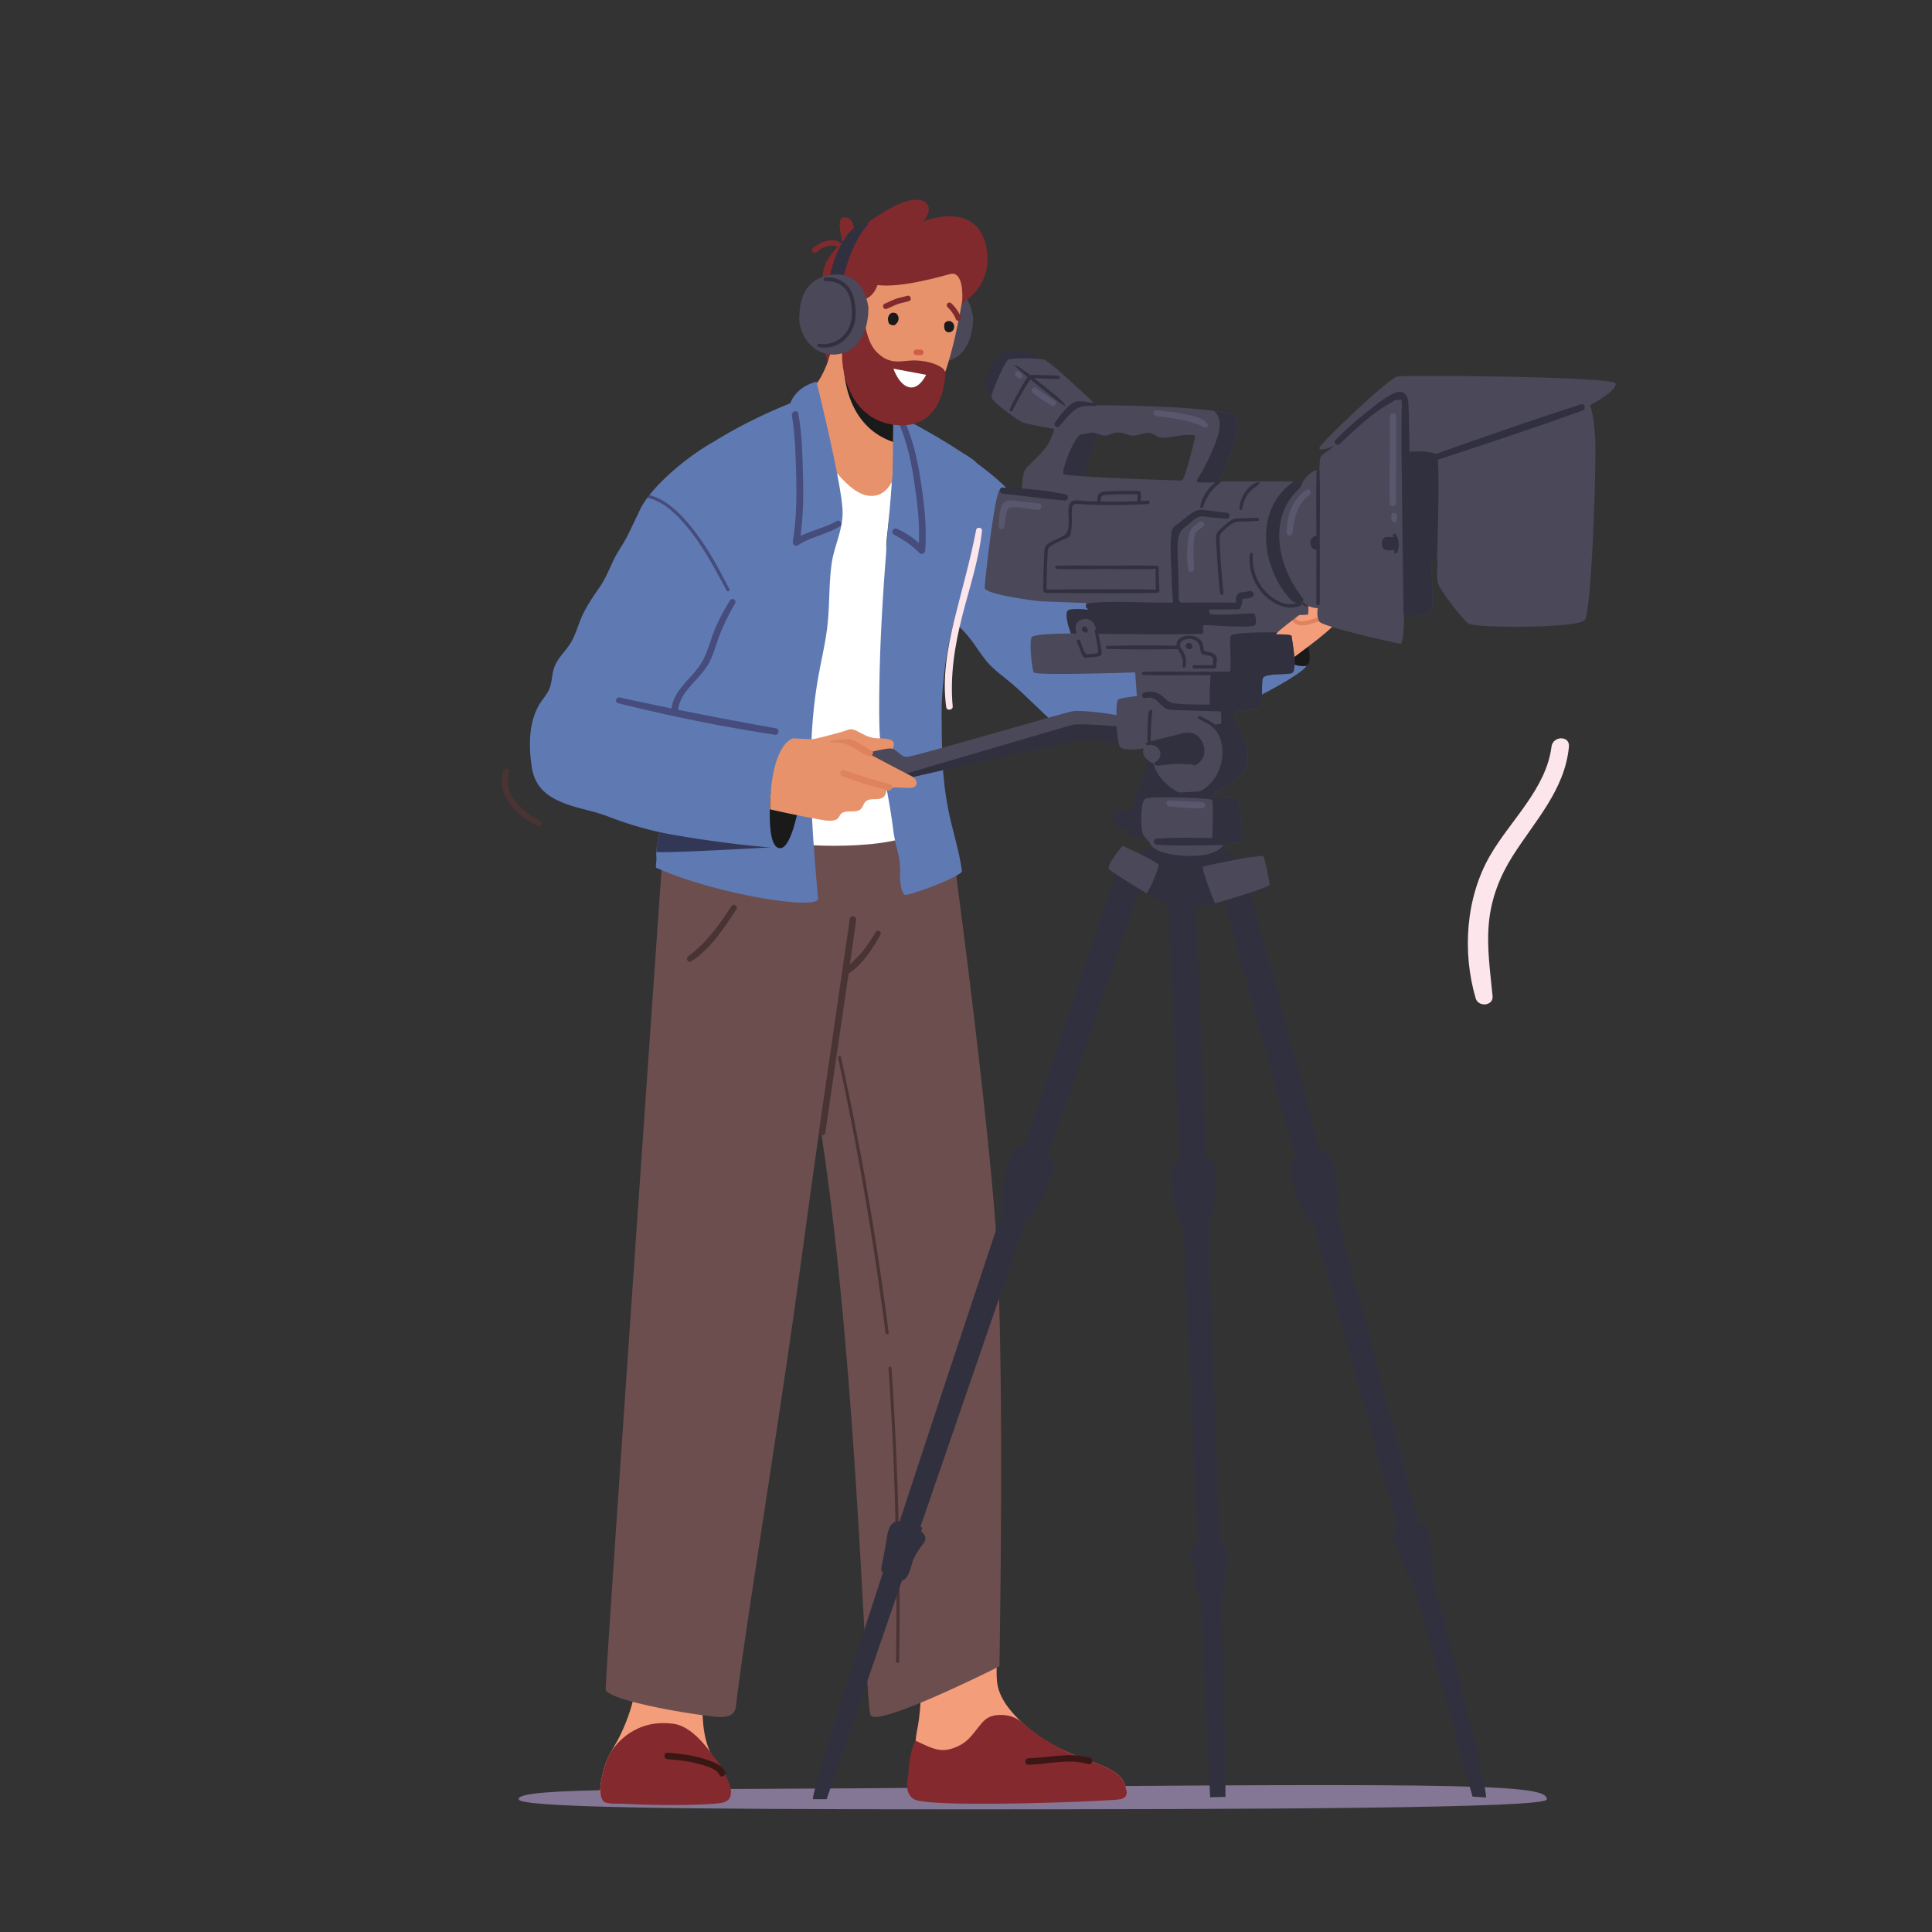 <svg id="SvgjsSvg5041" width="550" height="550" xmlns="http://www.w3.org/2000/svg" version="1.1"
    xmlns:xlink="http://www.w3.org/1999/xlink" xmlns:svgjs="http://svgjs.com/svgjs">
    <rect width="100%" height="100%" fill="#333333" stroke="none"/>
    <defs id="SvgjsDefs5042"></defs>
    <g id="SvgjsG5043">
        <svg xmlns="http://www.w3.org/2000/svg" enable-background="new 0 0 1199.829 1200"
            viewBox="0 0 1199.829 1200" width="550" height="550">
            <path fill="#fce5eb"
                d="M963.582 463.75c-3.337 26.242-25.492 45.734-38.161 67.649-15.113 26.142-17.372 59.952-8.931 88.717 1.626 5.542 11.083 4.788 10.491-1.42-1.472-15.434-3.81-30.673-2.222-46.219 1.518-14.854 6.825-28.375 14.777-40.914 13.792-21.748 32.361-40.988 34.876-67.813.657-7.018-9.971-6.76-10.83 0z"
                class="colorfce5eb svgShape"></path>
            <path fill="#5f7ab3"
                d="M582.665 273.239s23.102 10.501 44.104 31.503 61.528 95.529 75.606 100.808c8.401 3.15 73.504-29.402 73.506-29.402.352-.176 35.717 33.376 35.703 36.753-.028 6.555-70.338 40.883-83.312 42.704-6.66.935-13.418.782-20.137 1.08-9.277.411-18.559 1.747-27.86 1.302-3.579-.171-6.213-.987-9.492-2.132-3.104-1.084-6.451-1.046-9.496-2.353-2.559-1.098-4.74-2.905-6.845-4.728-8.915-7.718-16.965-16.383-25.915-24.043-4.865-4.164-10.208-7.814-14.527-12.542-3.584-3.924-6.372-8.493-9.491-12.797-5.072-6.998-10.987-13.046-18.346-17.633-1.01-.63-5.625-2.205-5.599-3.52.021-.991 2.101-105 2.101-105z"
                class="color5f7ab3 svgShape"></path>
            <path fill="#1a1a1a"
                d="M799.63 410.895c3.071 1.796 6.637 3.001 10.582 2.822 7.692-.35-1.033-22.961-1.033-22.961s-16.992 15.787-9.549 20.139z"
                class="color1a1a1a svgShape"></path>
            <path fill="#f49d7b"
                d="M799.939 411.095c9.314-7.442 28.144-19.895 34.319-29.687 1.349-2.139 2.572-4.704 1.808-7.114-.439-1.383-1.488-2.516-1.892-3.91-.981-3.385 2.047-7.293.294-10.351-.864-1.507-2.693-2.305-3.433-3.877-1.86-3.95 4.478-8.35 2.585-12.284-.694-1.442-2.362-2.214-3.961-2.275-1.599-.062-3.157.464-4.659 1.015-10.587 3.882-20.52 9.351-30.179 15.171-4.66 2.808-9.028 6.042-13.233 9.494-6.627 5.44-4.491 10.015-1.843 17.245 6.077 16.592 20.194 26.573 20.194 26.573z"
                class="colorf49d7b svgShape"></path>
            <path fill="#de835c"
                d="M831.136 381.588c-5.351.45-10.666 1.474-15.843 2.893-2.802.768-6.32 2.302-9.183.88-3.316-1.647-2.555-5.662-1.23-8.334.657-1.325-1.371-2.312-2.056-1.01-2.49 4.734-1.872 11.094 4.271 12.247 3.42.641 6.893-.845 10.135-1.69 4.645-1.211 9.347-1.944 14.108-2.504 1.584-.187 1.404-2.617-.202-2.482zM828.556 368.366c-6.232-.216-12.248 1.393-17.649 4.486-1.935 1.108-.53 4.278 1.472 3.187 4.958-2.701 10.193-3.979 15.829-4.076 2.271-.039 2.714-3.515.348-3.597zM826.436 354.928c-2.77.271-5.294 1.955-7.87 2.947a74.998 74.998 0 0 1-9.463 2.936c-1.916.459-1.451 3.392.531 3.046 3.378-.589 6.66-1.379 9.894-2.529 2.885-1.025 6.13-2.003 8.177-4.371.803-.927-.253-2.128-1.269-2.029z"
                class="colorde835c svgShape"></path>
            <path fill="#4a4859"
                d="M816.524 368.596c-.46-1.932-2.029-4.51-4.06-4.125-.211-7.471-.568-14.625-.843-14.96-.573-.696-40.205-1.328-41.658.452-1.453 1.78-.469 31.325-.469 31.325s42.108 1.512 42.865.305c.189-.301.273-2.406.284-5.405.111-.008.224-.025.342-.065 3.09-1.031 4.244-4.566 3.539-7.527z"
                class="color4a4859 svgShape"></path>
            <path fill="#f49d7b"
                d="M810.687 360.697c2.045.019 3.993-.805 5.871-1.615l5.334-2.3c3.391-1.462 7.086-3.219 8.528-6.618.631-1.488.684-3.376-.404-4.572-1.373-1.51-3.778-1.259-5.771-.823-5.552 1.214-20.559 3.524-18.491 12.513.505 2.201 2.807 3.395 4.933 3.415z"
                class="colorf49d7b svgShape"></path>
            <path fill="#31303f"
                d="M788.279 365.572c-1.188-1.704-4.165-3.067-6.378-2.497-3.472-.607-7.784.243-9.944 3.272-2.228 3.124-.671 7.32 1.75 9.828.518.537 1.333-.127.895-.737-1.843-2.569-3.799-6.003-1.215-8.846 1.711-1.883 4.376-2.605 6.897-2.541-.056.063-.117.116-.169.185a1.631 1.631 0 0 0-.156.255c-.047.034-.095.061-.14.101-5.146 4.622 2.027 16.013 7.094 10.022 2.042-2.412 3.342-6.209 1.366-9.042zM816.659 369.644a6.426 6.426 0 0 0-.139-.949c-.013-.063-.028-.125-.042-.187l-.014-.057a7.105 7.105 0 0 0-.841-2.081l-.015-.028c-.601-1.072-1.643-2.103-2.791-2.283.011-.233-.089-.461-.354-.526-3.633-.887-8.748-.927-10.721 2.899-1.794 3.48-.564 7.826 3.112 9.398.744.318 1.147-.812.443-1.158-3.132-1.542-4.165-5.581-1.965-8.42 1.422-1.836 4.053-2.135 6.432-1.951-2.558 2.222-2.935 6.221-1.845 9.309.515 1.459 1.728 2.758 3.362 2.856.511.031.992-.057 1.432-.224.58.297 1.291.301 1.847-.223 1.594-1.501 2.314-4.017 2.099-6.375z"
                class="color31303f svgShape"></path>
            <path fill="#31303f"
                d="m771.68 349.668.553 31.729-12.029-.047s-1.679-28.972-.288-30.118c1.392-1.145 11.764-1.564 11.764-1.564z"
                class="color31303f svgShape"></path>
            <path fill="#4a4859"
                d="M604.266 196.688s1.29 23.02-15.705 27.543c-15.464 4.115-25.867-10.331-25.289-21.715.365-7.2 1.409-21.197 17-24.526 14.356-3.066 21.959 6.124 23.994 18.698z"
                class="color4a4859 svgShape"></path>
            <path fill="#847795"
                d="M960.696 1117.638c.013-8.857-35.703-10.632-369.653-7.345-178.118 1.753-271.109-.577-268.936 7.345 1.37 4.995 95.638 6.17 273.764 6.17s364.817-.528 364.825-6.17z"
                class="color847795 svgShape"></path>
            <path fill="#f49d7b"
                d="M572.034 1032.359c8.386-1.948 9.843-3.515 18.281-5.279 9.891-2.068 19.644-5.606 29.627-7.428-.286 8.349-1.596 16.79-.715 25.129 1.069 10.117 9.04 19.183 16.028 25.606 8.313 7.641 18.781 14.204 29.31 18.542 16.233 6.684 29.602 9.549 33.422 18.143 3.657 8.232.955 9.549-1.91 10.504-2.865.955-107.843 2.876-118.347-2.854-8.547-4.66-10.435-13.679-9.11-33.544.582-8.719 3.99-11.773 3.414-48.819z"
                class="colorf49d7b svgShape"></path>
            <path fill="#842a2e"
                d="M563.534 1106.174c1.212-7.471.653-16.538 5.087-24.996 10.894 4.994 16.282 8.616 27.509 2.827 6.406-3.303 9.495-9.301 14.195-14.411 3.591-3.904 7.685-4.511 12.142-4.394a20.035 20.035 0 0 1 12.68 4.951c9.464 8.313 21.064 15.335 29.419 18.776 16.233 6.684 29.602 9.549 33.422 18.143 1.423 3.208 1.881 5.367 1.738 6.866-.22 2.34-1.9 3.056-3.648 3.638-2.865.955-117.875 5.729-128.379 0-3.449-1.88-5.015-6.11-4.165-11.4z"
                class="color842a2e svgShape"></path>
            <path fill="#f49d7b"
                d="M373.374 1116.468c.04.12.08.241.13.361.181.472.411.933.702 1.365.1.161.211.321.341.482 2.147 2.689 73.957 1.605 76.816-2.217.241-.321-6.853-22.876-7.023-23.077-7.034-8.207-8.298-23.86-8.027-34.114.301-11.298 1.615-17.88 3.843-28.956-15.09-1.184-30.181-2.358-45.271-3.542 1.345.1-.311 23.197-.773 25.284a117.581 117.581 0 0 1-8.809 25.405c-1.977 4.104-4.254 7.635-6.241 11.318-1.716 3.171-3.221 6.462-4.134 10.344-.582 2.478-1.585 6.151-1.997 9.803-.319 2.698-.299 5.387.443 7.544z"
                class="colorf49d7b svgShape"></path>
            <path fill="#842a2e"
                d="M373.374 1116.468c.04.12.08.241.13.361.181.472.411.933.702 1.365.1.161.211.321.341.482 1.725 2.158 10.297 1.519 12.656 1.658 8.686.514 15.388.707 24.087.779 8.758.073 17.53.029 26.279-.399 3.14-.153 6.295-.325 9.413-.739 4.177-.555 7.041-2.143 6.965-7.109-.039-2.521-.958-4.94-1.973-7.248-1.074-2.443-5.098-10.712-7.126-12.437-1.157-.984-12.725-20.327-25.978-22.392-23.742-3.699-36.555 12.258-39.81 17.987-1.716 3.171-3.221 6.462-4.134 10.344-.582 2.478-1.585 6.151-1.997 9.803-.097 2.529-.327 5.238.445 7.545z"
                class="color842a2e svgShape"></path>
            <path fill="#6c4e4e"
                d="M620.678 1034.981s-.598.305-1.701.851c-6.196 3.087-28.195 13.914-47.327 21.8-8.443 3.486-16.329 6.395-22.052 7.813-4.872 1.218-8.18 1.355-8.936-.157-.914-1.817-1.89-17.085-3.224-41.258-3.822-68.823-10.595-209.912-27.239-318.984a885.18 885.18 0 0 0-.903-5.828l-.662 4.421c-6.364 43.001-11.939 88.102-20.435 145.447-12.801 86.506-26.735 172.823-31.188 210.647-.788 6.71-6.616 7.225-13.326 6.489a285.752 285.752 0 0 1-7.34-.892c-13.514-1.817-30.851-4.946-43.452-8.317-9.755-2.604-16.686-5.366-16.78-7.781-.336-7.76 36.091-529.117 36.091-529.117l178.052-3.255s23.648 173.18 28.667 254.446c5.021 81.275 1.755 263.675 1.755 263.675z"
                class="color6c4e4e svgShape"></path>
            <path fill="#4a3333"
                d="M543.819 578.886c-2.655 4.654-5.644 9.074-9.116 13.162-2.119 2.495-4.585 4.689-6.912 6.989l3.914-27.627a2.006 2.006 0 1 0-3.973-.563l-19.157 131.952a2.006 2.006 0 1 0 3.973.563l14.45-98.727c8.429-5.222 15.084-15.623 19.744-24.039 1.057-1.91-1.843-3.604-2.923-1.71zM427.443 593.865c11.342-8.223 19.157-19.412 26.78-30.978 1.265-1.919 4.365-.135 3.1 1.812-7.764 11.95-15.881 24.406-27.988 32.401-2.042 1.348-3.81-1.845-1.892-3.235z"
                class="color4a3333 svgShape"></path>
            <path fill="#4a3333"
                d="M522.236 656.558a1941.683 1941.683 0 0 1 24.515 133.834 1843.46 1843.46 0 0 1 5.123 37.389c.157 1.244-1.793 1.229-1.952 0-5.792-44.745-12.967-89.299-21.73-133.56a2110.685 2110.685 0 0 0-7.702-37.181c-.246-1.136 1.496-1.622 1.746-.482zM551.806 849.823c-.079-1.174 1.747-1.168 1.826 0a2188.655 2188.655 0 0 1 5.028 141.844c.039 13.449-.06 26.897-.32 40.344-.023 1.184-1.857 1.188-1.842 0 .578-47.322-.051-94.638-2.355-141.912a2201.929 2201.929 0 0 0-2.337-40.276z"
                class="color4a3333 svgShape"></path>
            <path fill="#3a1714"
                d="M414.533 1088.641c7.899.692 15.834 1.422 23.378 4.024 4.377 1.509 10.232 3.154 12.305 7.709 1.062 2.333-2.396 4.376-3.465 2.026-1.906-4.19-9.311-5.82-13.362-6.941-6.151-1.702-12.52-2.249-18.854-2.804-2.556-.224-2.579-4.239-.002-4.014zM638.668 1092.106c12.828-.329 25.64-3.983 38.294-.275 2.473.725 1.421 4.599-1.067 3.87-12.241-3.587-24.81.1-37.227.418-2.584.066-2.582-3.947 0-4.013z"
                class="color3a1714 svgShape"></path>
            <path fill="#31303f"
                d="M744.172 990.589a6.23 6.23 0 0 0 1.556 1.693l5.829 124.034c3.166-.101 6.332-.181 9.498-.228.008-23.809-1.101-69.569-2.79-125.335.8-.174 1.522-.759 1.636-1.771.526-4.679.977-9.365 1.435-14.052.337-3.439 1.246-7.379.85-10.835-.355-3.097-2.265-5.479-4.928-5.687-1.995-62.475-4.526-133.622-6.957-199.321.56-.405 1.053-1.003 1.452-1.885 2.115-4.671 2.443-11.177 2.907-16.249.464-5.065 1.496-11.702-.174-16.643-.96-2.842-3.234-3.786-5.655-4.664-3.784-100.68-6.98-179.999-6.98-179.999L724.616 543l8.395 178.636c-1.579.361-2.984.868-4.032 3.104-1.799 3.836-1.563 8.607-1.023 12.694a.398.398 0 0 0 .005.034c.127 4.301.833 8.652 2.179 12.761.357 1.721.731 3.432 1.133 5.116.631 2.644 1.54 5.109 3.639 6.725l9.186 195.463c-1.217.375-1.583 1.792-1.045 2.756-1.748.707-3.268 1.734-3.823 3.378-.616 1.826.419 3.555 1.02 5.249.942 2.658 1.748 5.338 2.235 8.113.707 4.059-.58 9.919 1.687 13.56z"
                class="color31303f svgShape"></path>
            <path fill="#5f7ab3"
                d="M606.828 287.932c-2.565-3.107-7.56-5.602-10.193-7.365-5.061-3.389-10.257-6.575-15.514-9.65-5.845-3.419-11.761-6.742-17.783-9.84l-9.048-.186s.187 31.605-3.127 71.154c-3.17 37.841-3.665 42.17-4.725 79.281-.329 11.501-.81 34.738 0 46.204.989 13.99 1.612 18.72 4.2 32.553 1.738 9.287 3.01 16.879 4.2 26.252 1.275 10.036 4.6 15.093 4.2 25.202-.18 4.545-.131 10.921 2.625 14.176 1.297 1.531 36.093-11.489 35.703-14.701-1.427-11.739-6.128-26.215-8.4-37.803-4.296-21.909-4.019-38.607-4.201-60.905-.088-10.782 1.738-27.674 3.675-38.328 2.1-11.551 4.664-20.917 8.401-31.503 9.401-26.634 13.566-52.844 11.585-81.019-.087-1.248-.691-2.423-1.598-3.522z"
                class="color5f7ab3 svgShape"></path>
            <path fill="#464c7b"
                d="M556.991 328.425c5.038 2.117 9.592 5.234 13.661 8.872.594-13.494-1.21-27.106-3.262-40.406-2.177-14.109-5.659-27.993-12.292-40.711-.965-1.849 2.259-3.563 3.263-1.714 6.964 12.837 10.611 26.804 12.948 41.145 2.506 15.38 4.491 31.11 3.226 46.7-.124 1.524-2.37 2.302-3.43 1.224-4.709-4.794-9.955-8.285-15.861-11.439-2.309-1.232-.674-4.688 1.747-3.671z"
                class="color464c7b svgShape"></path>
            <path fill="#812a2e"
                d="M593.134 190.86s25.176-10.667 19.265-37.983c-6.318-29.195-39.813-15.15-39.813-15.15 4.078-2.383 8.412-13.628-3.884-13.646-13.543-.02-38.015 20.524-38.015 20.524s-.147-11.252-7.351-9.451c-4.2 1.05 0 15.751 0 15.751s-5.993 3.585-10.501 12.601c-5.25 10.501-3.2 59.003 3.15 64.055 10.49 8.346 51.045-15.669 51.045-15.669l26.104-21.032z"
                class="color812a2e svgShape"></path>
            <path fill="#e7926b"
                d="M500.392 245.169c5.706 6.975 6.451 57.618 10.768 62.9 5.995 7.348 39.573 24.899 39.573 24.899l3.562-38.365.287-20.092.219-15.57-2.837-.497-4.646-10.806-5.396-12.575-8.147-18.969-7.587-3.069-7.735-8.412c.001.002-2.085 28.799-18.061 40.556z"
                class="colore7926b svgShape"></path>
            <path fill="#812a2e"
                d="M525.358 160.565a1.67 1.67 0 0 1-1.614-1.38c-.006-.035-.774-4.054-3.806-5.796-1.912-1.097-4.416-1.099-7.444-.008-2.111.762-3.959 1.877-5.491 3.313a1.67 1.67 0 0 1-2.284-2.436c1.866-1.748 4.1-3.101 6.641-4.017 4.009-1.449 7.464-1.356 10.271.27 4.379 2.538 5.362 7.87 5.403 8.095a1.67 1.67 0 0 1-1.676 1.959z"
                class="color812a2e svgShape"></path>
            <path fill="#e7926b"
                d="M597.465 187.257c-2.05 12.197-9.753 53.855-20.622 62.371-6.747 5.286-21.951 3.156-28.95.953-21.55-6.784-33.287-17.201-29.528-40.648 0 0-14.001-8.653-4.48-23.933 7.548-12.114 14.66.13 14.66.13s5.645 4.338 11.931-10.062c11.441 3.925 35.324-1.864 49.392-5.82 8.741-2.457 7.942 14.956 7.597 17.009z"
                class="colore7926b svgShape"></path>
            <path fill="#1a1a1a"
                d="M557.323 195.511c-.485-.706-1.123-1.162-1.916-1.219a3.215 3.215 0 0 0-.264-.05c-.032-.009-.06-.024-.096-.027-.033-.003-.059.006-.092.004-2.729-.241-4.152 3.285-3.249 5.572.071.523.247 1.016.631 1.382.379.362.884.579 1.41.653.041.029.076.062.129.083 1.206.475 2.21-.076 2.889-1.054 1.424-1.273 1.698-3.686.558-5.344zM592.164 201.205c-.829-1.681-2.913-2.326-4.534-1.362a2.594 2.594 0 0 0-.4.3 2.242 2.242 0 0 0-.806 1.413 1.977 1.977 0 0 0-.027.201c-.001.021-.008.04-.008.061-.034 1.026-.046 2.071.398 3.024.855 1.838 3.216 1.999 4.642.755 1.239-1.081 1.442-2.957.735-4.392z"
                class="color1a1a1a svgShape"></path>
            <path fill="#d25c48"
                d="M573.563 218.947c.032-.935-.737-1.774-1.679-1.797l-2.782-.068c-.939-.023-1.764.735-1.797 1.679-.032.935.737 1.774 1.679 1.797l2.782.068c.938.024 1.764-.734 1.797-1.679z"
                class="colord25c48 svgShape"></path>
            <path fill="#812a2e"
                d="M563.344 183.75c-2.323.71-4.735 1.05-7.021 1.887-2.32.85-4.527 1.988-6.811 2.926-2.06.846-.922 4.131 1.156 3.278 2.283-.937 4.489-2.085 6.811-2.926 2.289-.829 4.698-1.177 7.021-1.887 2.139-.654.984-3.932-1.156-3.278zM588.1 190.254a1.67 1.67 0 0 1 2.644-1.901c.164.145 4.034 3.586 5.957 8.627a1.668 1.668 0 0 1-.96 2.157c-.861.331-1.847-.075-2.158-.96-1.652-4.266-5.02-7.294-5.053-7.324a1.672 1.672 0 0 1-.43-.599z"
                class="color812a2e svgShape"></path>
            <path fill="#ffffff"
                d="m445.104 443.353 46.204 79.807c6.3 3.15 74.98 5.155 81.907-10.501 12.749-28.814-26.428-141.55-22.553-177.995 1.323-12.426 2.603-25.139 3.141-35.197-3.062 5.849-8.536 10.134-16.516 8.025-16.003-4.239-34.188-38.334-34.188-38.334l-57.995 174.195z"
                class="colorfff svgShape"></path>
            <path fill="#1a1a1a"
                d="m554.582 274.512.219-15.57-2.837-.497-4.646-10.806-5.396-12.575-18.009-11.498c0 .001-2.11 39.707 30.669 50.946z"
                class="color1a1a1a svgShape"></path>
            <path fill="#812a2e"
                d="M545.697 174.133s-1.339 9.83-9.569 12.059c0 0-.895 23.028 8.177 32.314 9.073 9.285 16.157 4.911 25.048 5.42 8.503.487 13.594 2.893 16.151 4.952a4.269 4.269 0 0 1 1.58 3.558c-.397 7.607-3.815 35.539-32.675 31.298-16.366-2.405-27.378-15.189-30.643-33.975-1.493-8.587-.902-17.405 1.309-25.837l1.55-5.91c.847-3.23.783-9.622 2.436-18.534 1.721-9.281 11.239-11.512 11.239-11.512l5.397 6.167z"
                class="color812a2e svgShape"></path>
            <path fill="#ffffff"
                d="M575.145 232.802s-3.682 8.154-9.426 7.873c-7.081-.346-10.883-11.672-10.883-11.672l20.309 3.799z"
                class="colorfff svgShape"></path>
            <path fill="#5f7ab3"
                d="M559.038 541.536a67.813 67.813 0 0 0-.048 2.501c2.252-2.745 9.081-2.109 11.074-5.126 5.667-8.581 5.983-7.941 8.401-17.851 5.151-21.112 3.129-56.366.947-77.857-2.073-20.423-5.746-40.465-12.682-59.82-3.478-9.705-7.628-19.126-11.626-28.622-1.304-3.099-1.558-30.126-2.891-33.217-2.266 23.901-4.908 59.439-5.775 89.782-.329 11.501-.81 34.738 0 46.204.989 13.99 1.612 18.72 4.2 32.553 1.738 9.287 3.01 16.879 4.2 26.252 1.275 10.035 4.6 15.092 4.2 25.201zM516.363 350.788c-1.628 12.381-1.113 24.918-2.468 37.32-1.145 10.564-3.665 20.918-5.555 31.376-8.254 45.721-4.295 92.659-.315 138.947-.966 6.731-62.375-2.489-100.724-19.521-.063-.43.388-5.303.347-5.733-.504-5.534.819-11.11 1.838-16.602a159.843 159.843 0 0 0-1.071-63.688c-5.387-24.372-16.612-47.705-17.547-72.96-.431-11.593 1.271-23.868 2.835-35.388 1.449-10.732 3.57-21.81 8.464-31.576.998-2.006 2.121-3.948 3.423-5.786 23.543-33.361 85.214-56.663 85.214-56.663s2.667-9.797 16.245-13.452c0 0 15.426 62.092 16.192 79.869.514 11.963-5.335 22.138-6.878 33.857z"
                class="color5f7ab3 svgShape"></path>
            <path fill="#464c7b"
                d="M491.775 257.964c-.418-2.587 3.508-3.738 3.983-1.105 2.4 13.305 2.613 26.921 2.974 40.403.319 11.946.019 23.813-1.608 35.629 7.245-3.6 15.375-5.156 22.43-9.241 2.151-1.245 4.051 2.015 1.948 3.32-8.174 5.074-18.003 6.381-26.031 11.712-1.694 1.125-3.374-.72-3.108-2.382 2.069-12.963 2.477-25.927 2.129-39.032-.348-13.118-.621-26.325-2.717-39.304z"
                class="color464c7b svgShape"></path>
            <path fill="#323756"
                d="M478.707 526.31s-71.197 4.098-71.128 2.711c.207-4.16 1.142-8.327 1.906-12.445a157.83 157.83 0 0 0 1.46-9.409l67.762 19.143z"
                class="color323756 svgShape"></path>
            <path fill="#fce5eb"
                d="M609.844 329.603c.213-2.048-3.219-2.518-3.61-.489-3.638 18.93-8.996 37.303-13.583 56.005-4.319 17.608-7.564 36.11-4.996 54.24.319 2.25 4.201 1.742 3.996-.541-1.728-19.272 1.228-37.793 5.993-56.449 4.453-17.427 10.329-34.8 12.2-52.766z"
                class="colorfce5eb svgShape"></path>
            <path fill="#e7926b"
                d="M498.133 460.679c1.05 0 23.102-5.25 28.352-7.351 5.25-2.1 9.451 5.25 18.902 5.25s11.551 2.1 8.401 7.351c-3.15 5.251-29.402 6.301-29.402 6.301l-26.253-11.551z"
                class="colore7926b svgShape"></path>
            <path fill="#31303f"
                d="m694.018 448.715-25.805.461-111.916 26.797 7.01 7.514s107.543-24.705 111.737-24.479c3.202.172 14.884 2.027 20.238 2.895-1.299-4.243-1.648-8.754-1.264-13.188z"
                class="color31303f svgShape"></path>
            <path fill="#5f7ab3"
                d="m492.883 458.579-8.401 68.256c-21.936-1.575-43.862-4.442-65.525-8.17-14.575-2.499-27.754-6.279-41.51-11.593-10.543-4.064-22.125-5.229-32.238-10.459-8.989-4.652-13.756-10.858-15.153-21.159-1.701-12.601-1.733-26.084 4.442-37.194 2.037-3.675 5.555-7.182 6.92-11.12 1.712-4.967 1.218-10.144 3.791-15.016 2.447-4.652 6.437-8.317 9.178-12.811 2.783-4.547 4.19-9.787 6.227-14.722 2.993-7.225 7.382-13.609 11.824-19.994 3.381-4.851 5.954-11.131 8.474-16.507 2.531-5.429 6.269-10.196 8.936-15.678 2.52-5.188 5.04-10.375 7.477-15.594 1.145-2.457 2.741-5.019 4.673-7.624.42-.567.851-1.124 1.292-1.691 10.732-13.599 29.759-27.88 40.554-33.33 13.336-6.71 25.937 63.646 25.937 63.646s-18.902 38.853-26.252 51.454c-7.351 12.601-13.651 29.402-18.902 37.803a346.302 346.302 0 0 1-10.501 15.751l78.757 15.752z"
                class="color5f7ab3 svgShape"></path>
            <path fill="#1a1a1a"
                d="M478.707 491.657s-3.675 35.178 5.776 35.178 14.701-45.154 14.701-45.154l-20.477 9.976z"
                class="color1a1a1a svgShape"></path>
            <path fill="#4a4859"
                d="M532.786 469.08s15.751-4.2 19.952-4.2c4.2 0 6.3 5.25 10.501 5.25 4.2 0 96.608-27.302 102.908-28.352 6.3-1.05 28.352 2.1 29.402 3.15 1.05 1.05 0 6.301 0 6.301s-25.202-2.1-29.402-1.05c-4.2 1.05-107.109 31.503-111.309 32.553-4.2 1.05-21.002-6.301-21.002-6.301l-1.05-7.351z"
                class="color4a4859 svgShape"></path>
            <path fill="#e7926b"
                d="M478.182 502.683a696.489 696.489 0 0 0 16.54 3.59c4.506.925 9.022 1.813 13.556 2.59 3.287.563 9.975 2.15 12.377-.902.491-.625.774-1.392 1.26-2.021 2.841-3.676 9.794-.273 12.936-3.695 1.127-1.227 1.42-3.058 2.58-4.254 1.513-1.561 3.96-1.574 6.134-1.594 2.172-.02 4.683-.342 5.843-2.178 1.658-2.626.305-4.424 3.853-4.892 3.539-.466 7.478.02 11.053.029 1.639.004 3.549-.126 4.476-1.478.803-1.172.461-2.843-.419-3.959s-2.181-1.803-3.446-2.451c-11.125-5.697-21.886-11.553-32.997-17.274-2.307-1.188-3.864-2.799-5.915-4.171-2.412-1.614-5.507-1.274-8.246-1.009-4.138.401-11.666.213-17.417-.026-4.405-.183-7.768-.395-7.768-.395s-13.875 2.611-14.4 44.09z"
                class="colore7926b svgShape"></path>
            <path fill="#de835c"
                d="M552.609 487.069c-9.599-2.495-19.059-5.305-28.404-8.634-2.334-.832-3.33 2.87-1.021 3.702 9.314 3.354 18.766 6.345 28.365 8.777 2.487.63 3.546-3.198 1.06-3.845zM541.183 466.111c-3.787-1.816-7.079-4.597-10.978-6.14-4.668-1.847-8.785-.185-13.696.183-2.32.174-1.329 1.121 1.05 1.05 5.171-.154 8.421.887 13.087 3.474 3.072 1.704 5.544 4.149 9.051 4.956 2.027.467 3.545-2.536 1.486-3.523z"
                class="colorde835c svgShape"></path>
            <path fill="#464c7b"
                d="M482.026 452.391c-20.401-3.645-40.724-7.464-61.004-11.56.01-.047.027-.089.034-.137 1.822-12.453 14.638-19.223 19.845-30.106 2.539-5.307 4.003-11.066 6.146-16.533 2.608-6.652 5.81-13.072 9.434-19.227 1.2-2.039-1.859-3.952-3.119-1.945-3.489 5.557-6.578 11.281-9.153 17.318-2.904 6.81-4.523 14.364-8.21 20.806-5.891 10.294-17.221 16.527-18.995 29a2072.035 2072.035 0 0 1-32.08-6.79c-2.307-.509-3.42 2.966-1.087 3.546 32.111 7.99 64.808 14.68 97.535 19.606 2.245.34 2.911-3.574.654-3.978zM451.258 366.875c-6.868-12.696-13.546-25.57-22.493-36.963-6.637-8.453-15.751-18.408-26.767-20.718.42-.567.851-1.124 1.292-1.691 10.133 2.489 18.639 10.973 25.128 18.755 9.986 11.981 17.452 25.895 24.572 39.693.504.998-1.207 1.89-1.732.924z"
                class="color464c7b svgShape"></path>
            <path fill="#31303f"
                d="M522.866 175.919s4.914-25.116 16.746-37.09c.285-.288-8.34-.011-13.651 7.351-9.881 13.696-11.208 29.44-11.208 29.44l8.113.299z"
                class="color31303f svgShape"></path>
            <path fill="#4a4859"
                d="M539.263 190.641s1.351 24.106-16.446 28.842c-16.194 4.31-27.087-10.819-26.483-22.74.382-7.54 1.475-22.197 17.802-25.684 15.034-3.21 22.997 6.414 25.127 19.582z"
                class="color4a4859 svgShape"></path>
            <path fill="#31303f"
                d="M512.526 172.387c5.294-.538 10.594 1.496 14.101 5.538 3.819 4.403 4.668 11.013 4.748 16.635.179 12.584-9.859 23.396-22.927 20.989-1.254-.231-1.107-2.164.192-1.999 11.404 1.443 20.25-6.978 20.4-18.262.063-4.728-.532-10.52-3.202-14.542-2.838-4.275-7.903-6.469-12.942-6.067-1.474.117-1.868-2.14-.37-2.292zM634.925 360.745c-.172-.807-1.087-1.327-1.877-1.194.001-.624-.263-1.231-.872-1.553-.891-.471-1.983-.22-2.514.659-.503.833-.937 1.747-.902 2.744.039 1.113.62 2.221 1.616 2.766 2.245 1.229 5.069-.974 4.549-3.422zM621.525 359.74c.306-.715.161-1.654-.405-2.174-.842-.773-1.905-.688-2.75 0-.983.8-1.388 2.339-.954 3.527.264.723.71 1.286 1.339 1.725.706.494 1.47.564 2.295.418.796-.141 1.457-1.08 1.421-1.867a1.988 1.988 0 0 0-.946-1.629zM673.497 296.866s6.3-27.302 9.451-29.402c3.15-2.1-4.2-3.15-4.2-3.15l-17.852 3.15-9.451 29.402h22.052zM646.959 225.112c-1.063-2.078-2.248-4.128-4.431-5.178-2.199-1.058-4.979-1.159-7.373-1.404a73.9 73.9 0 0 0-9.231-.364c-2.34.054-3.453.261-4.909 2.133-3.416 4.394-6.796 9.024-8.601 14.346-.755 2.227-1.291 4.756-.112 6.941 1.006 1.865 2.969 2.962 4.779 3.896.367.189.71.123.973-.057a.848.848 0 0 0 .71-.428c3.259-5.275 5.922-10.982 9.371-16.131 2.265-3.383 5.177-3.09 8.758-2.238 2.8.667 5.626.958 8.502.739.515-.039.823-.378.934-.768.544-.2.975-.813.63-1.487zM650.852 718.195l59.924-174.034-15.751-8.401s-26.092 77.433-58.946 175.799c-2.604.153-5.084.414-6.839 2.939-3.053 4.39-3.975 11.252-4.993 16.394-1.02 5.148-2.588 11.674-1.889 16.914.132.989.437 1.726.862 2.291-21.401 64.2-44.479 133.753-64.524 194.897-2.644-.581-5.188 1.209-6.43 4.165-1.386 3.298-1.646 7.459-2.316 10.957-.913 4.766-1.834 9.53-2.68 14.309-.183 1.033.348 1.824 1.074 2.233-26.308 80.692-45.059 140.18-43.383 140.85h8.401l46.703-135.637a6.321 6.321 0 0 0 2-1.214c3.255-2.929 3.705-9.099 5.572-12.9 1.277-2.599 2.836-5.009 4.52-7.357 1.074-1.497 2.58-2.9 2.511-4.886-.062-1.788-1.239-3.252-2.73-4.466.801-.794.857-2.302-.215-3.032l65.569-190.427c2.505-.978 4.101-3.145 5.48-5.571a180.943 180.943 0 0 0 2.582-4.721c2.497-3.662 4.443-7.754 5.813-11.966l.014-.032c1.708-3.879 3.32-8.523 2.687-12.845-.373-2.521-1.589-3.436-3.016-4.259zM804.842 720.501l-47.798-172.327 16.063-7.091s20.705 76.636 46.721 173.97c2.556.319 4.982.735 6.549 3.294 2.724 4.448 3.189 11.149 3.861 16.19.672 5.048 1.796 11.466.769 16.489-.194.948-.542 1.641-.998 2.16 16.939 63.524 35.183 132.338 50.983 192.815 2.643-.388 5.034 1.511 6.067 4.453 1.153 3.282 1.14 7.326 1.574 10.754.592 4.672 1.191 9.341 1.716 14.021.113 1.012-.461 1.742-1.202 2.089 20.708 79.803 35.339 138.594 33.645 139.132l-8.277-.553-37.255-134.306a6.234 6.234 0 0 1-1.892-1.306c-3.018-3.048-3.063-9.048-4.656-12.847-1.09-2.598-2.471-5.033-3.978-7.416-.961-1.519-2.354-2.975-2.158-4.892.177-1.726 1.431-3.065 2.979-4.142-.738-.821-.695-2.283.408-2.919l-52.301-188.56c-2.405-1.111-3.838-3.313-5.04-5.751a173.774 173.774 0 0 1-2.239-4.738c-2.224-3.708-3.877-7.794-4.954-11.96l-.012-.032c-1.433-3.865-2.72-8.465-1.817-12.605.525-2.413 1.782-3.22 3.242-3.922z"
                class="color31303f svgShape"></path>
            <path fill="#31303f"
                d="M788.482 549.411c0 1.628-21.936 8.264-33.855 11.677-3.507 1.008-6.143 1.733-7.099 1.974-4.2 1.05-17.851 0-22.052-1.05-1.617-.399-7.12-3.444-13.389-7.162-10.039-5.943-22.073-13.599-23.364-14.89-2.1-2.1 8.401-14.701 8.401-14.701l12.076 5.775 4.2-4.2c1.05-1.05 44.629.525 47.779.525 2.804 0 6.952 5.208 7.351 6.301.053.136 7.351-1.05 7.351-1.05s7.351-1.05 8.401-1.05 4.2 15.751 4.2 17.851z"
                class="color31303f svgShape"></path>
            <path fill="#4a4859"
                d="M719.701 537.336c0 .871-4.337 13.305-7.613 17.515-10.039-5.943-22.073-13.599-23.364-14.89-2.1-2.1 8.401-14.701 8.401-14.701l12.076 5.775c-.001 0 10.5 5.25 10.5 6.301zM788.482 549.411c0 1.628-21.936 8.264-33.855 11.677-2.352-5.114-8.537-21.789-7.624-22.703.651-.651 16.728-3.738 28.804-5.985.053.136.074.21.074.21s7.351-1.05 8.401-1.05 4.2 15.751 4.2 17.851z"
                class="color4a4859 svgShape"></path>
            <path fill="#31303f"
                d="M702.918 519.903c-.318.038-.667.069-.932-.11-.266-.18-.367-.519-.436-.833a12.225 12.225 0 0 1-.267-3.364c-3.203.172-6.655-.905-8.53-3.507-1.875-2.602-1.491-6.828 1.276-8.451 2.469-1.448 5.63-.455 8.164.878 3.442-3.331 1.587-9.36 3.849-13.582.599-1.118 1.468-2.064 2.185-3.109 3.239-4.719 3.112-10.872 4.292-16.473.125-.595.32-1.258.859-1.538.403-.209.888-.141 1.336-.067l11.921 1.954c.687.113 1.458.28 1.821.873 1.125 1.839 1.727 4.438 2.674 6.444 1.208 2.561 2.555 5.067 4.233 7.354.795 1.083 1.673 2.136 2.154 3.391.73 1.906.456 4.032.146 6.05-.61 3.977-1.316 7.94-2.116 11.883-.346 1.704-.732 3.457-1.728 4.882-2.017 2.884-5.884 3.649-9.363 4.182-7.17 1.099-14.316 2.421-21.538 3.143z"
                class="color31303f svgShape"></path>
            <path fill="#4a4859"
                d="M1003.224 238.061c-2.1-4.2-130.211-5.25-135.461-4.2-5.25 1.05-47.254 40.953-48.304 44.104-1.008 3.003 8.537-.683 9.388-1.019-.724.536-7.34 5.272-8.338 6.269-1.05 1.05-1.05 8.401-1.05 8.401-8.401 1.05-11.551 10.501-11.551 10.501-1.05-1.05-5.25-3.15-5.25-3.15h-45.154s15.751-32.553 9.451-39.903c-1.365-1.596-6.216-2.846-12.958-3.822-24.267-3.528-73.149-3.528-73.149-3.528s-28.352-27.302-32.553-28.352c-4.2-1.05-19.952-1.05-22.052 0-2.1 1.05-10.501 19.952-10.501 23.102 0 3.15 16.801 14.701 18.902 15.751 2.1 1.05 19.952 4.2 19.952 4.2s0 2.1-3.15 8.401-12.601 13.651-14.701 16.801c-2.1 3.15-2.1 12.601-2.1 12.601s-10.501-1.05-13.651 0c-3.15 1.05-9.451 56.705-9.451 60.905 0 4.2 33.603 8.401 35.703 8.401 2.1 0 27.302 1.05 27.302 1.05l.305 1.239.745 2.961s-7.351-1.05-11.551 0c-3.948.987.462 13.137.998 14.565.031.084.053.137.053.137s-22.052 0-24.152 2.1c-2.1 2.1 0 19.952 1.05 22.052 1.05 2.1 63.005 0 63.005 0l1.05 14.701s-9.451 1.05-11.551 2.1c-2.1 1.05-1.05 26.252 1.05 29.402 2.1 3.15 14.701 1.05 14.701 1.05-2.1 6.301 6.301 9.451 6.301 9.451 2.1 10.501 14.701 17.851 15.751 17.851.095 0 .178.032.241.084.557.441-.084 2.573-.22 2.993-.01.053-.021.074-.021.074s-16.276-.525-20.477.525c-4.2 1.05-3.15 19.952-2.1 22.052 1.05 2.1 4.2 5.251 4.2 5.251s1.05 7.351 22.052 8.401c17.788.893 22.776-5.009 23.879-6.826.2-.326.273-.525.273-.525s8.401 0 10.501-2.1c2.1-2.1-1.05-25.202-2.1-26.252-1.05-1.05-14.701-1.05-14.701-1.05s-1.05-2.1 2.1-3.15c3.15-1.05 21.002-10.501 18.901-24.152-2.1-13.651-8.401-18.902-8.401-18.902v-6.301s15.751-2.1 16.801-3.15c1.05-1.05 0-14.701 1.05-17.852 1.05-3.15 13.651-2.1 17.851-3.15 4.2-1.05 0-22.052 0-23.102 0-1.05-7.351-1.05-9.451-1.05-.367 0-.063-.451.703-1.197 3.581-3.507 17.148-13.504 17.148-13.504s-3.675-7.876-.525-4.725c3.15 3.15 8.401 3.15 8.401 3.15s-1.05 5.25 1.05 8.401c2.1 3.15 48.304 13.651 50.404 13.651 2.1 0 2.1-17.851 2.1-17.851s.83.063 2.121.105c4.148.158 13.073.2 14.68-2.205 2.1-3.15 0-30.453 0-30.453l3.686-.924.515-.126s-1.05 9.451 0 13.651c1.05 4.2 14.701 22.052 18.901 25.202 4.2 3.15 68.255 3.15 72.456-2.1 4.2-5.25 7.351-99.758 6.3-114.459-1.05-14.701-3.15-18.902-3.15-18.902s17.853-9.453 15.753-13.654zm-342.853 56.18c-1.05-2.1 6.301-22.052 10.501-24.152.84-.42 1.964-.441 2.877-.546 1.481-.189 2.856-.84 4.347-.83 3.087.021 5.828 2.163 8.978 1.785 1.418-.168 2.709-.872 4.074-1.302a11.202 11.202 0 0 1 5.943-.231c1.89.441 3.665 1.386 5.597 1.586 4.116.42 8.233-2.562 12.212-1.418 1.932.557 3.497 2.027 5.429 2.562 1.554.431 3.192.231 4.788.032 1.323-.168 17.159-3.171 17.159-.588 0 0-6.3 27.302-8.401 27.302s-72.453-2.1-73.504-4.2z"
                class="color4a4859 svgShape"></path>
            <path fill="#31303f"
                d="M874.444 248.384c-.865-4.568-4.493-6.159-8.721-4.161-6.587 3.113-12.745 8.441-18.425 12.949-6.296 4.997-12.378 10.333-17.893 16.187-1.532 1.627.809 3.958 2.448 2.448 10.058-9.267 20.78-19.842 33.013-26.236.962-.965 2.118-1.343 3.468-1.135 1.818-.766 2.515-.198 2.092 1.705.543 1.304.054 3.749.061 5.125.018 3.759-.025 7.518-.109 11.276-.169 7.524 1.288 114.727 1.288 114.727.234 2.662 4.42 2.686 4.184 0 .001 0 .036-125.274-1.406-132.885zM819.521 292.103c-.04-1.182-1.797-1.184-1.838 0-.462 13.517-.132 27.098-.122 40.624-.059.001-.111-.013-.174-.002-2.198.4-3.861 2.49-3.678 4.74.135 1.661 1.898 4.341 3.842 3.878-.024 11.189-.074 22.381.013 33.569.01 1.336 2.065 1.338 2.075 0 .108-13.8.003-27.604.001-41.404-.003-13.785.351-27.628-.119-41.405z"
                class="color31303f svgShape"></path>
            <path fill="#31303f"
                d="M868.682 337.552a12.07 12.07 0 0 0-1.781-5.581c-.65-1.06-2.313-.097-1.672.977.139.233.25.471.369.708-.032-.004-.057-.016-.091-.017-1.118-.032-2.237-.079-3.356-.095-.693-.009-1.426-.042-2.066.271-1.462.715-1.908 2.661-1.813 4.142.095 1.477.682 3.098 2.219 3.568 1.765.539 3.816.353 5.62.013-.091.28-.18.56-.293.839-.426 1.05 1.38 1.822 1.844.778.522-1.175.825-2.395.957-3.621.112-.651.131-1.33.063-1.982zM808.962 371.362c-15.12-18.843-22.253-49.432-2.087-67.806 2.757-2.512-1.12-6.063-4.003-4.003-24.892 17.79-18.975 54.432-.74 73.445.974 1.016 2.39 1.479 3.722 1.538-7.96 2.763-16.568-2.774-21.411-8.907-4.781-6.055-7.031-13.746-6.378-21.417.097-1.137-1.609-1.089-1.747 0-1.111 8.769 1.917 17.679 7.786 24.245 5.648 6.319 15.568 11.689 23.902 7.429.783-.4.593-1.259.04-1.657 1.315-.5 1.981-1.54.916-2.867zM781.086 321.664c-3.058.036-6.115.11-9.172.207-2.372.075-4.927-.049-7.069 1.146-2.209 1.233-4.128 3.214-6.052 4.831-1.679 1.411-3.122 2.656-3.419 4.925-.319 2.444.065 5.073.179 7.529.143 3.081.318 6.16.525 9.237.424 6.319.907 12.657 1.691 18.943.16 1.285 2.183 1.336 2.059 0-.949-10.245-1.879-20.464-2.3-30.748-.111-2.713-.579-5.183 1.417-7.293 1.708-1.805 4.11-3.763 6.177-5.132 2.333-1.545 5.129-1.29 7.81-1.396 2.719-.107 5.436-.232 8.153-.388 1.188-.067 1.209-1.875.001-1.861z"
                class="color31303f svgShape"></path>
            <path fill="#31303f"
                d="M776.021 367.119c-1.191.255-2.331.607-3.554.698-1.101.083-2.188.046-3.169.634-1.804 1.081-1.816 3.875-1.748 5.882-11.464-.165-22.938-.093-34.408-.048-.126-.438-.404-.847-.896-1.153-.282-.175-.184-8.486-.228-9.44a438.56 438.56 0 0 1-.324-9.244c-.156-6.385-.706-13.167-.039-19.527.476-4.534 2.775-6.592 6.296-9.148 1.977-1.435 4.307-4.026 6.617-4.785 2.218-.729 5.39.192 7.653.398 3.21.293 6.422.555 9.639.766 1.99.13 2.495-3.244.478-3.529a416.382 416.382 0 0 0-12.044-1.51c-2.768-.309-5.252-.906-7.815.299-3.782 1.779-7.424 5.299-10.775 7.751-2.156 1.577-3.719 2.597-4.085 5.371-1.152 8.718-.29 18.224-.01 26.996.153 4.793.363 9.588.698 14.372.061.869.075 1.668.211 2.394-2.062.006-4.125.015-6.187.015-15.267 0-31.213-1.289-46.392.385-2.19.242-2.195 3.171 0 3.413 15.182 1.675 31.123.386 46.392.386 15.459 0 30.935.213 46.392-.033 1.374-.022 2.03-1.117 1.979-2.173.231-.214.408-.511.494-.903.196-.892.274-1.807.386-2.712.009-.07.088-.429.133-.729l.229-.003c1.946-.038 3.859-.302 5.638-1.119 2.181-1.002.572-4.161-1.561-3.704zM781.228 299.461c-6.614 1.911-11.128 9.827-11.429 16.362-.045.973 1.583 1.229 1.732.234.466-3.115 1.357-5.997 3.125-8.639 1.894-2.83 4.481-4.568 7.153-6.578.639-.48.306-1.635-.581-1.379zM981.855 251.196c-30.226 9.683-60.265 20.213-90.187 30.81-3.787-2.3-17.079-1.416-17.079-1.416l-.504 101.438c4.148.158 13.073.2 14.68-2.205 2.1-3.15 0-30.453 0-30.453l3.686-.924c.159-4.762 1.613-50.674.523-62.898 30.062-9.851 60.174-19.83 89.919-30.586 2.331-.843 1.383-4.541-1.038-3.766zM766.955 259.063c-1.365-1.596-6.216-2.846-12.958-3.822 5.786 5.177 3.224 13.578.651 20.33-3.003 7.865-6.794 15.384-11.246 22.524-.42.682.126 1.575.903 1.575 3.507.01 7.015.01 10.511-.021-4.61 3.665-8.264 8.957-9.388 14.754-.22 1.103 1.323 1.544 1.691.462 2.006-5.87 5.019-10.669 10.049-14.418.315-.231.452-.557.441-.882.263.032.546-.031.788-.231.158-.126.315-.252.483-.367h-1.376c0-.001 15.752-32.553 9.451-39.904zM661.802 307.076c-12.624-2.778-26.191-3.711-39.08-4.272-2.491-.108-2.407 3.591 0 3.823 12.856 1.241 25.707 3.227 38.56 4.284 2.19.18 2.66-3.364.52-3.835zM678.223 250.137c-4.655-.311-8.73-2.266-12.716.687-4.061 3.008-7.412 7.628-10.347 11.699-1.173 1.627 1.496 3.704 2.796 2.157 2.612-3.108 5.236-6.383 8.291-9.076 3.955-3.487 8.051-3.689 13.027-3.366 2.667.173 1.604-1.923-1.051-2.101zM660.371 250.137c-2.054-2.208-3.851-3.758-6.204-5.645l-7.189-5.765c-1.587-1.273-3.182-2.536-4.772-3.805 1.558-.175 3.377.129 4.931.182 3.365.114 6.744.321 10.111.298 1.302-.009 1.272-1.907 0-2.002-4.029-.301-8.095-.321-12.133-.456-1.779-.059-3.589-.352-5.126.21-2.476-1.973-4.442-3.099-6.92-5.069-.917-.729-4.076-1.804-3.15-1.05 2.355 1.917 6.054 5.331 8.411 7.245-.06.066-.121.127-.179.198-2.195 2.704-3.893 6.089-5.604 9.113a142.157 142.157 0 0 0-5.41 10.556c-.489 1.063 1.052 2.004 1.594.932 2.897-5.735 5.973-11.37 9.409-16.803.613-.969 1.2-1.887 2.003-2.524 1.938 1.573 3.87 3.151 5.812 4.719l7.167 5.786c2.289 1.848 5.765 4.482 8.3 5.98.878.519-.375-1.374-1.051-2.1z"
                class="color31303f svgShape"></path>
            <path fill="#31303f"
                d="M719.596 352.373c-.006-.748-.71-1.03-1.255-.853a1.01 1.01 0 0 0-.349-.082c-10.265-.426-20.599-.107-30.873-.104-10.27.003-20.612-.332-30.873.145-1.15.053-1.152 1.735 0 1.788 10.26.477 20.603.142 30.873.145 10.177.003 20.414.314 30.584-.095-.084 4.3.005 8.602.256 12.895-22.666-.454-45.406-.157-68.077-.02.11-4.59.177-9.181.347-13.77.089-2.411.199-4.82.33-7.229.125-2.31-.202-4.559 1.92-5.956 1.869-1.231 3.911-2.257 5.917-3.245 1.673-.824 3.845-1.411 5.353-2.503 1.222-.885 1.308-2.214 1.48-3.615.274-2.228.417-4.468.426-6.713.009-2.035-.134-4.081.028-6.114.126-1.576.106-2.945 1.477-3.706 1.158-.642 2.624-.255 3.898-.186 4.598.247 9.2.408 13.804.483 9.38.154 18.759-.06 28.124-.605 1.333-.077 1.342-2.161 0-2.084-1.503.087-3.008.148-4.511.217.08-1.713.061-3.408-.069-5.12-.044-.576-.442-1.023-1.042-1.042-6.543-.207-13.092-.156-19.629.211-1.806.101-3.972.021-5.209 1.589-1.046 1.326-1.014 3.073-.783 4.676-2.2-.055-4.4-.125-6.598-.218-2.562-.109-5.338-.603-7.891-.394-3.283.269-3.535 3.968-3.688 6.641-.25 4.365 1.567 12.448-2.722 15.066-2.157 1.317-4.693 2.167-6.918 3.408-1.514.844-3.46 1.669-4.467 3.148-.799 1.173-.777 2.63-.861 3.996a355.82 355.82 0 0 0-.403 8.26c-.2 5.164-.327 10.335-.225 15.503.009.443.26.721.574.842a.926.926 0 0 0 .857.521c23.062.137 46.198.449 69.255-.029a.948.948 0 0 0 .574-.206c.454-.056.856-.366.823-.964a317.96 317.96 0 0 1-.457-14.681zm-35.825-43.334c.596-1.665 2.419-1.653 3.967-1.738 2.179-.12 4.359-.21 6.54-.266 4.031-.102 8.062-.076 12.092.036a41.66 41.66 0 0 1 .022 4.197c-7.584.312-15.175.399-22.765.249-.06-.829-.141-1.681.144-2.478zM802.133 395.049c0-1.05-7.351-1.05-9.451-1.05-.367 0-.063-.451.703-1.197-10.553-.105-28.321.042-29.056 2.247-.913 2.74.555 18.178-.428 22.159-8.015-.049-16.036.034-24.049.039-9.891.007-19.818-.22-29.704.087-1.23.038-1.232 1.873 0 1.911 9.887.307 19.813.08 29.704.087 4.067.003 8.136.026 12.206.043-.201.25-.33.533-.33.875 0 2.629-.731 13.3-.362 17.369-7.447.009-15 .096-22.25-.769-4.904-.585-5.8-4.244-9.839-6.163-2.834-1.347-5.776-1.318-8.724-.46-2.15.626-1.253 3.887.925 3.354 6.077-1.486 7.562 2.884 11.543 5.824 2.397 1.77 5.227 1.57 8.08 1.66 9.052.285 18.106.52 27.159.776.234 3.111.472 7.811-.231 7.811-.502 0-1.965.24-3.355.491-2.867-2.205-6.391-3.855-9.174-5.294-1.099-.568-2.074 1.085-.973 1.665 2.259 1.19 4.999 2.501 7.442 4.141l-.241.048s8.401 4.2 7.351 18.902c-1.05 14.701-12.601 22.052-14.701 22.052-1.575 0-8.464.41-11.835.609-1.134.073-1.869.115-1.869.115l.504 2.835s.42.01 1.145.042c4.337.147 19.553.746 20.456 1.649.842.842.334 17.205.099 23.659-11.521-.21-23.157-.525-34.553.369-2.34.184-2.345 3.458 0 3.642 14.54 1.142 29.474.309 44.056.246.755-.003 1.288-.342 1.615-.817 2.502-.238 5.494-.757 6.634-1.897 2.1-2.1-1.05-25.202-2.1-26.252-1.05-1.05-14.701-1.05-14.701-1.05s-1.05-2.1 2.1-3.15c3.15-1.05 21.002-10.501 18.901-24.152-2.1-13.651-8.401-18.902-8.401-18.902v-6.301s15.751-2.1 16.801-3.15c1.05-1.05 0-14.701 1.05-17.852 1.05-3.15 13.651-2.1 17.851-3.15 4.202-1.049.002-22.051.002-23.101z"
                class="color31303f svgShape"></path>
            <path fill="#31303f"
                d="M742.727 456.396c-3.702-2.46-8.491-.853-12.43.136-5.219 1.31-10.481 2.544-15.664 4.007-.011-6.15.181-12.283 1.041-18.381.083-.588-.389-1.391-1.105-1.105-1.995.796-1.488 5.322-1.62 6.992-.336 4.255-.457 8.534-.261 12.799.004.087.035.154.056.229-.133.039-.267.074-.4.113-1.111.332-.647 1.954.475 1.725.303-.062.605-.135.907-.2 2.62-.167 5.297.85 6.457 3.374 1.245 2.71-.021 5.972-2.73 7.142-1.018.439-.354 2.151.656 1.921a.99.99 0 0 0 .996.464c4.149-.593 8.291-1.07 12.485-1.162 2.975-.065 6.021.32 9.01.272.146.484.583.848 1.202.623 8.46-3.075 7.74-14.421.925-18.949zM778.506 380.873c-1.05 0-27.302 2.1-27.302 0s-1.05-4.2-1.05-4.2l-75.302-.861.745 2.961s-7.351-1.05-11.551 0c-3.948.987.462 13.137.998 14.565l1.103.137 2.365.03c-.485-2.148-.909-4.464.25-6.383 1.36-2.253 4.761-3.129 7.19-2.416 2.808.826 4.035 3.343 4.724 6.136-.465.081-.899.486-.779 1.087a225.2 225.2 0 0 1 1.423 7.779c.16.975.317 1.952.468 2.928.101.651.198 1.303.293 1.955-.222.972-.785 1.384-1.69 1.237-1.102.368-2.613.284-3.772.409-1.469.159-1.947.572-2.929-1.03-1.277-2.084-1.944-4.903-2.847-7.18-.486-1.227-2.494-.693-2.001.552l2.31 5.835c.427 1.078.767 2.691 1.67 3.515.869.794 1.742.601 2.854.492 1.887-.186 3.773-.4 5.658-.611 2.634-.296 3.11-1.202 2.715-3.761-.538-3.484-1.208-6.944-1.952-10.389 23.344.245 64.159.564 64.908-.185 1.05-1.05-1.05-5.25 1.05-5.25s30.452 2.1 31.503 0c1.048-2.102-.002-7.352-1.052-7.352z"
                class="color31303f svgShape"></path>
            <path fill="#31303f"
                d="M675.637 391.459a.827.827 0 0 0-.412-.522c.051-.832-.486-1.681-1.408-1.789a1.697 1.697 0 0 0-1.903 1.622.776.776 0 0 0 .004.46 1.897 1.897 0 0 0 1.304 1.193c.147.176.342.322.603.421.928.349 2.089-.282 1.812-1.385zM755.084 407.19c-1.091-1.732-4.301-2.132-6.066-2.569-1.776-.439-1.346-1.394-1.685-3.035-.238-1.155-.598-2.291-1.249-3.285-1.057-1.613-2.805-2.669-4.638-3.164-3.394-.919-8.736-.157-10.349 3.46-.374.839-.43 1.682-.3 2.505a949.023 949.023 0 0 0-43.115.079c-1.219.03-1.221 1.865 0 1.895 14.532.354 29.185.388 43.718.07.028-.001.047-.014.073-.016.139.281.285.558.445.827 1.856 3.12 3.261 5.789 2.475 9.556-.244 1.171 1.524 1.676 1.804.497.882-3.718.118-6.92-1.885-10.117-.469-.748-1.062-1.546-1.337-2.391-.684-2.105.956-3.51 2.744-4.156 1.726-.624 3.753-.673 5.498-.113 2.434.782 3.562 2.491 4.099 4.908.255 1.15.035 2.92.987 3.824 1.082 1.027 3.528.911 4.937 1.402 2.051.714 2.178 1.323 2.152 3.287-.011.821-.046 1.64-.089 2.459l-11.637.013c-1.341.001-1.343 2.085 0 2.084l12.625-.011c.59 0 1.008-.479 1.043-1.043.121-1.946.852-5.218-.25-6.966z"
                class="color31303f svgShape"></path>
            <path fill="#31303f"
                d="M740.405 400.992c-.184-.882-.945-1.633-1.867-1.675a1.975 1.975 0 0 0-.76.121.907.907 0 0 0-.463.126c-.43.254-.695.667-.789 1.122-.016.046-.037.089-.049.137-.24.936.363 1.87 1.255 2.167.12.04.241.064.361.079.282.108.57.184.85.179 1.141-.021 1.667-1.274 1.462-2.256z"
                class="color31303f svgShape"></path>
            <path fill="#59576d"
                d="M867.102 258.508c.005-2.46-3.808-2.463-3.823 0-.108 18.049-.392 36.107-.225 54.155.023 2.472 3.797 2.473 3.839 0 .311-18.047.172-36.106.209-54.155zM865.862 318.61c-.984.044-1.838.804-1.829 1.829.008.9.118 1.769.239 2.66.092.679.94 1.24 1.59 1.211.658-.03 1.491-.484 1.59-1.211.121-.891.232-1.76.24-2.66.007-.957-.848-1.873-1.83-1.829zM811.271 304.285c-8.849 6.032-12.139 16.372-12.133 26.718.002 2.373 3.326 2.235 3.593 0 1.062-8.892 2.614-17.929 10.452-23.445 1.974-1.389.118-4.657-1.912-3.273zM749.693 263.026c-3.244-3.814-8.78-4.711-13.466-5.683-5.974-1.239-12.059-1.892-18.117-2.557-2.345-.257-2.307 3.385 0 3.659 10.212 1.211 20.436 2.385 29.784 6.914a1.492 1.492 0 0 0 1.799-2.333zM745.235 324.125c-4.58 3.116-6.345 4.101-7.17 9.698-.979 6.637-1.21 13.511-.021 20.133.363 2.022 3.665 1.553 3.578-.484-.204-4.73-.567-9.378-.26-14.115.136-2.099.133-5.671.843-7.515.882-2.293 2.956-3.253 4.853-4.6 1.868-1.328.115-4.435-1.823-3.117zM746.72 498.325c-6.817-.654-13.717-.563-20.552-1.107-2.326-.185-2.288 3.393 0 3.61 6.771.642 13.747 1.478 20.552 1.107 2.349-.128 2.293-3.39 0-3.61zM645.295 312.727c-3.686-.504-7.378-.947-11.086-1.253-2.756-.227-6.812-1.232-9.46-.032-4.643 2.103-4.159 11.434-4.612 15.558-.254 2.315 3.297 2.246 3.593 0 .37-2.803.801-5.604 1.386-8.372.628-2.973.776-3.203 3.804-3.441 4.858-.383 10.473.867 15.272 1.543 2.617.368 3.738-3.644 1.103-4.003zM634.581 232.338c-.424-.436-.885-.808-1.358-1.19-.693-.559-1.744-.729-2.413 0-.584.637-.725 1.795 0 2.413.572.488 1.135.963 1.763 1.379.689.457 1.661.191 2.138-.427a1.66 1.66 0 0 0-.13-2.175zM654.994 248.853c-3.897-2.593-7.833-5.118-11.599-7.902-1.914-1.414-3.706 1.765-1.855 3.174 3.729 2.837 7.548 5.542 11.665 7.789 2.017 1.1 3.68-1.803 1.789-3.061z"
                class="color59576d svgShape"></path>
            <path fill="#4a3333"
                d="M335.831 510.305c-10.879-6.529-23.968-16.153-19.631-30.722.68-2.283-2.87-3.251-3.56-.981-4.821 15.862 8.427 28.416 21.534 34.537 1.886.88 3.499-1.729 1.657-2.834z"
                class="color4a3333 svgShape"></path>
        </svg>
    </g>
</svg>